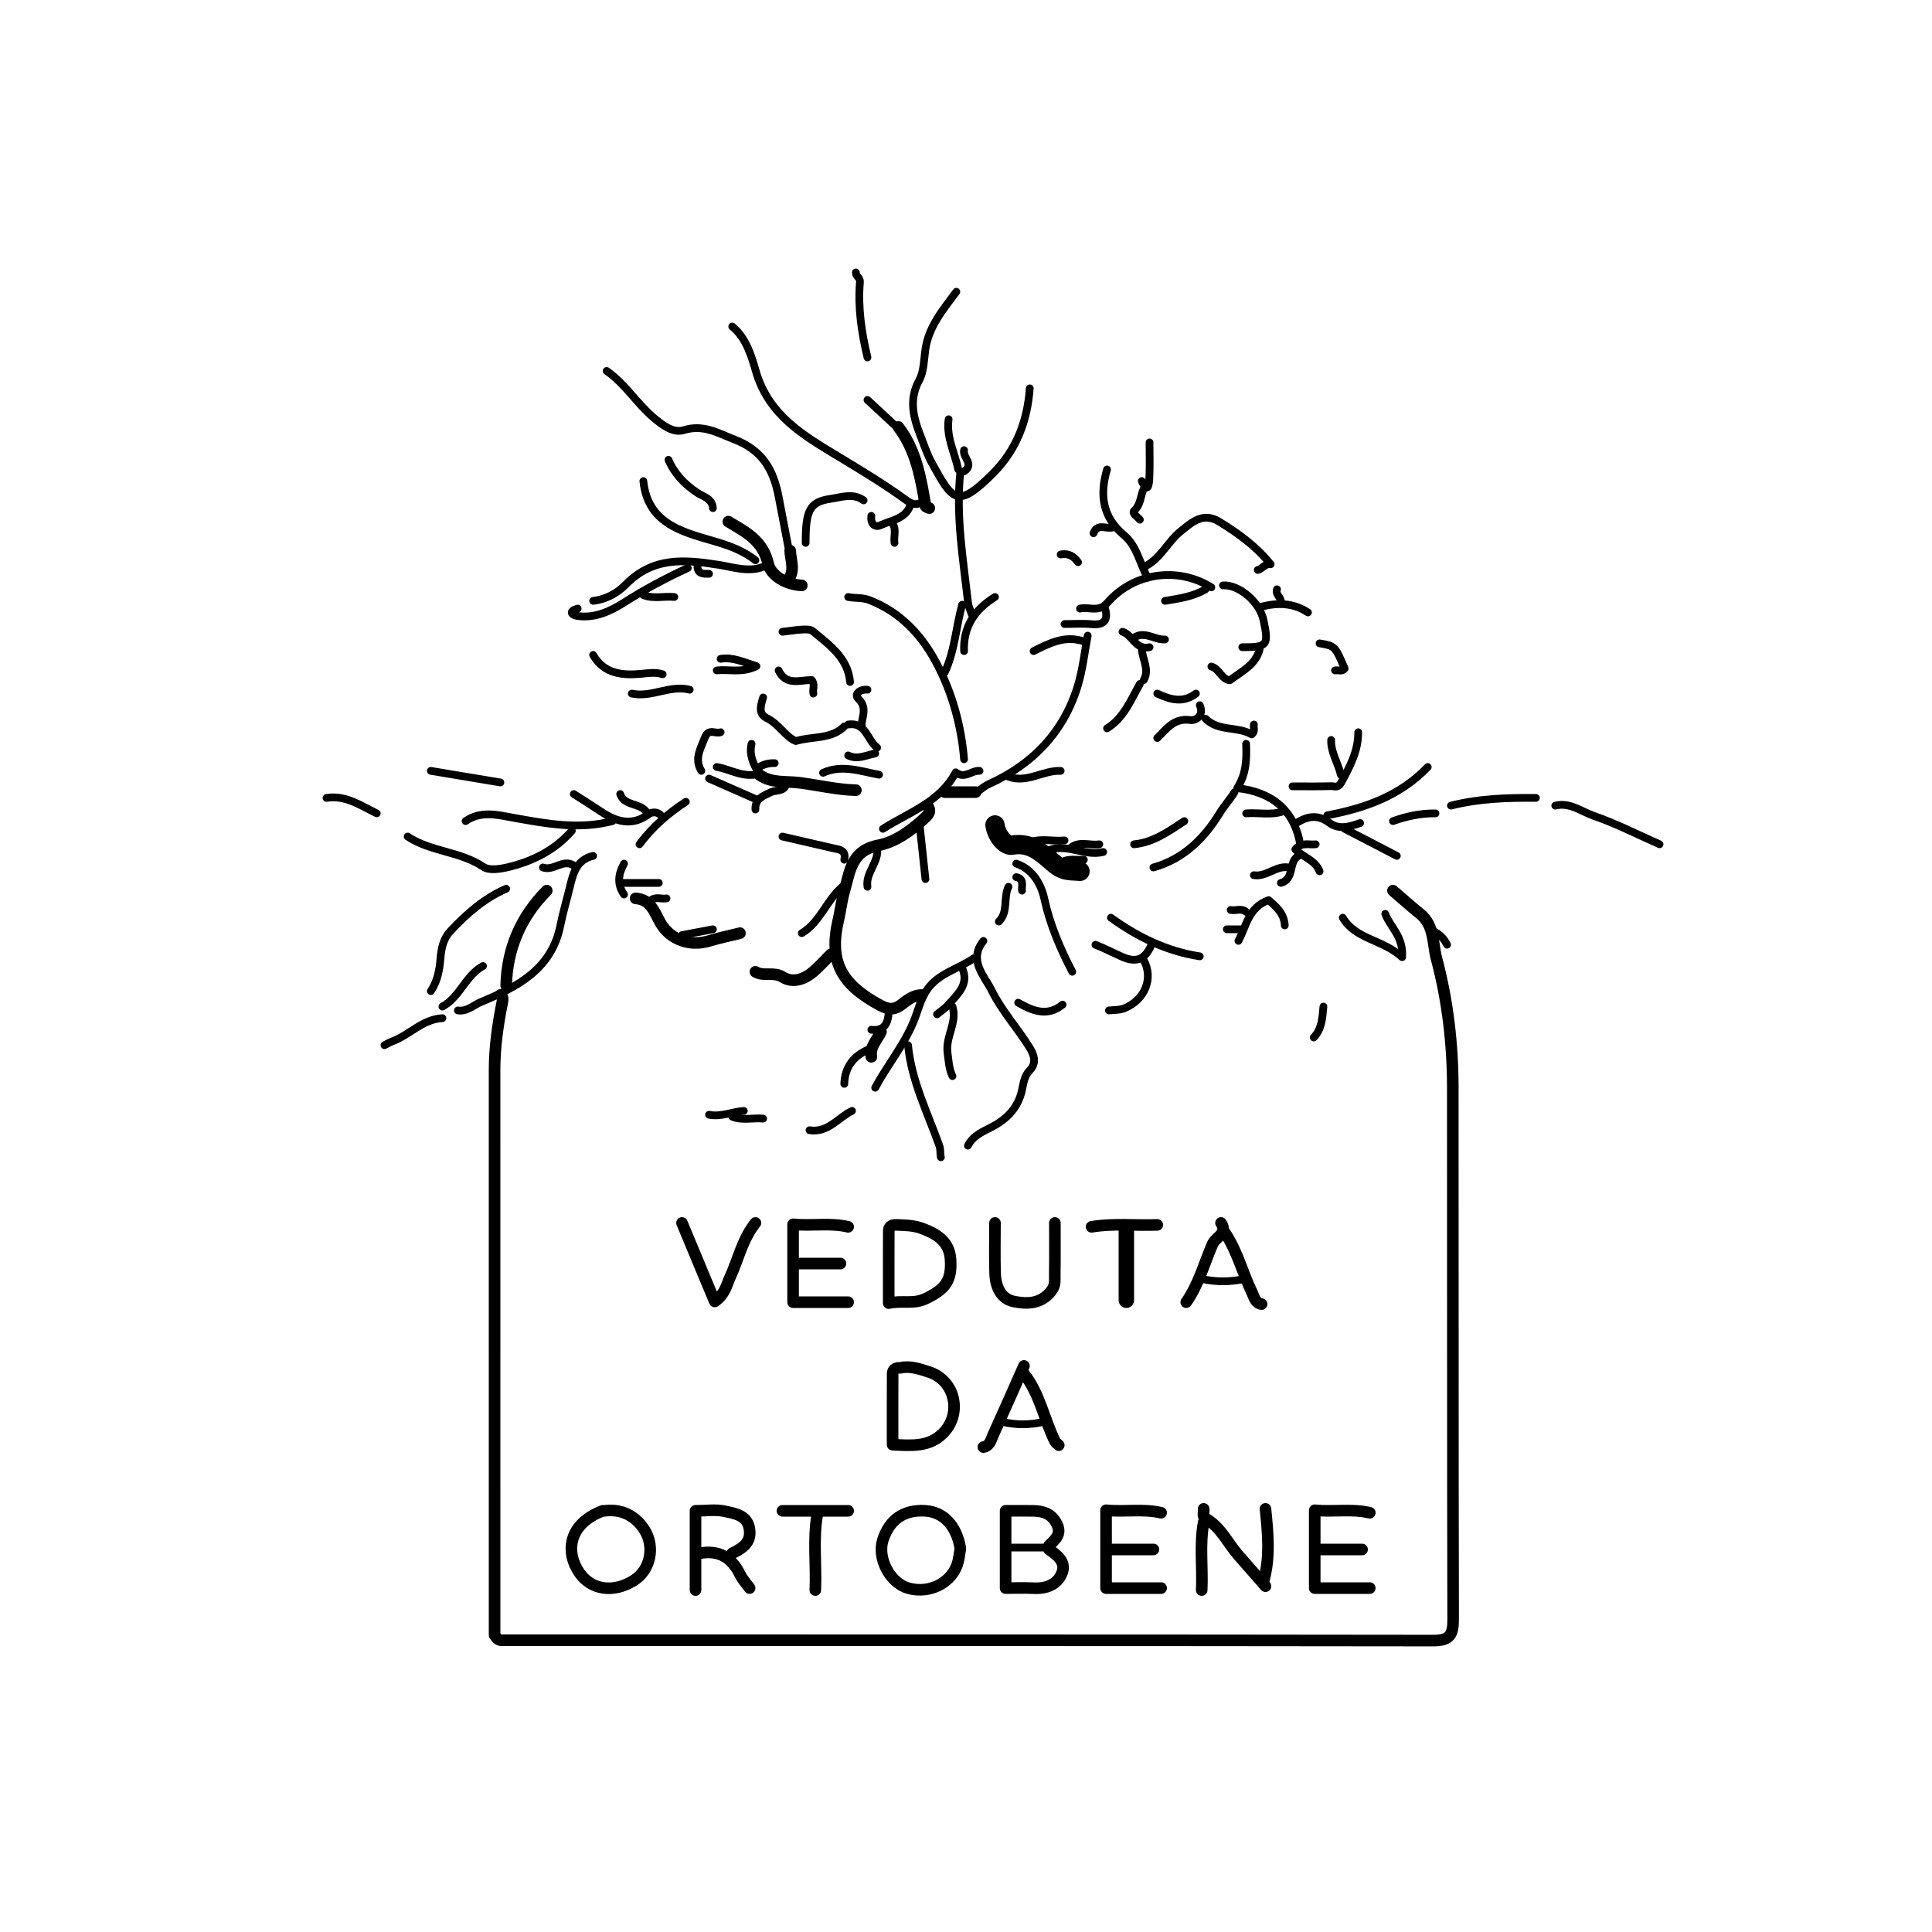 <svg version="1.1" id="Layer_1" xmlns="http://www.w3.org/2000/svg" xmlns:xlink="http://www.w3.org/1999/xlink" x="0px" y="0px"
	 width="100%" viewBox="0 0 500 500" enable-background="new 0 0 500 500" xml:space="preserve">
<path fill="none" opacity="1" stroke="#000000" stroke-linecap="round" stroke-linejoin="round" stroke-width="3"
	d="
M360.5,230.5 
	C362.833,232.5 365.115,234.565 367.512,236.485 
	C371.252,239.481 370.737,244.23 371.761,248.064 
	C374.665,258.942 375.97,270.191 375.981,281.5 
	C376.027,327.333 375.959,373.167 376.073,419 
	C376.083,422.863 375.383,424.587 371,424.581 
	C290.833,424.47 210.667,424.501 130.5,424.487 
	C129.818,424.487 129.001,424.831 128,423.149 
	C128,423.054 128,422.027 128,421 
	C128,373 128.005,325 127.994,277 
	C127.993,271.086 128.821,265.277 129.969,259.494 
	C130.096,258.856 130.322,258.003 129.5,257.5 
"/>
<path fill="none" opacity="1" stroke="#000000" stroke-linecap="round" stroke-linejoin="round" stroke-width="3"
	d="
M248.5,400.5 
	C247.474,394.793 244.173,391.308 239.5,391 
	C233.994,390.637 230.214,393.214 228.5,398.5 
	C226.961,403.246 230.278,409.625 235,411 
	C240.716,412.665 246.744,409.426 247.991,403.998 
	C248.218,403.012 248.333,402 248.5,401 
"/>
<path fill="none" opacity="1" stroke="#000000" stroke-linecap="round" stroke-linejoin="round" stroke-width="3"
	d="
M257.5,316.5 
	C257.5,320.833 257.402,325.17 257.531,329.499 
	C257.634,332.943 258.957,336.172 262.527,336.86 
	C265.881,337.506 269.472,337.483 272.091,334.07 
	C273.186,332.643 272.95,331.369 272.972,330 
	C273.046,325.501 273,321 273,316.5 
"/>
<path fill="none" opacity="1" stroke="#000000" stroke-linecap="round" stroke-linejoin="round" stroke-width="2"
	d="
M189.5,84.5 
	C193.169,87.484 194.526,92.328 195.624,96.109 
	C198.984,107.672 208.289,112.894 217.148,118.255 
	C222.859,121.711 228.565,125.138 233.966,129.047 
	C235.456,130.126 236.696,131.034 238.5,130 
"/>
<path fill="none" opacity="1" stroke="#000000" stroke-linecap="round" stroke-linejoin="round" stroke-width="2"
	d="
M204,141.5 
	C203.167,137.167 202.329,132.834 201.501,128.5 
	C200.195,121.66 197.343,116.525 190.097,113.747 
	C185.668,112.049 182.056,109.755 176.945,111.32 
	C174.143,112.177 171.294,109.918 169.019,107.977 
	C164.708,104.3 161.735,99.265 157,96 
"/>
<path fill="none" opacity="1" stroke="#000000" stroke-linecap="round" stroke-linejoin="round" stroke-width="2"
	d="
M148,215 
	C143.586,220.052 137.856,222.898 131.482,224.423 
	C129.432,224.914 126.59,225.355 125.101,224.35 
	C119.078,220.288 111.466,220.467 105.5,216.5 
"/>
<path fill="none" opacity="1" stroke="#000000" stroke-linecap="round" stroke-linejoin="round" stroke-width="2"
	d="
M254.5,243.5 
	C250.518,248.549 254.797,252.59 256.688,256.407 
	C259.268,261.614 263.311,266.076 266.42,271.05 
	C267.471,272.733 268.468,275.003 266.499,276.999 
	C265.129,278.388 264.887,280.238 264.517,282.003 
	C263.586,286.438 260.851,289.414 256.995,291.491 
	C254.549,292.809 251.85,293.771 250.5,296.5 
"/>
<path fill="none" opacity="1" stroke="#000000" stroke-linecap="round" stroke-linejoin="round" stroke-width="3"
	d="
M195.5,316.5 
	C192.18,320.631 191.109,325.806 188.968,330.486 
	C188.009,332.583 187.592,335.04 184.963,336.815 
	C182.123,329.997 179.311,323.249 176.5,316.5 
"/>
<path fill="none" opacity="1" stroke="#000000" stroke-linecap="round" stroke-linejoin="round" stroke-width="2"
	d="
M153.5,221.5 
	C149.262,222.488 148.34,225.95 147.492,229.498 
	C146.695,232.84 145.694,236.139 145.025,239.505 
	C142.76,250.909 133.774,255.447 124.432,259.336 
	C122.563,260.114 120.842,261.86 118.5,261.5 
"/>
<path fill="none" opacity="1" stroke="#000000" stroke-linecap="round" stroke-linejoin="round" stroke-width="2"
	d="
M166.5,124.5 
	C167.621,135.333 176.187,137.562 184.508,139.972 
	C188.442,141.111 192.247,142.423 195.5,145 
"/>
<path fill="none" opacity="1" stroke="#000000" stroke-linecap="round" stroke-linejoin="round" stroke-width="2"
	d="
M281.5,164.5 
	C280.667,168.833 280.207,173.28 278.929,177.478 
	C275.276,189.478 267.274,197.787 255.954,202.899 
	C254.974,203.342 254.284,203.918 253.5,204.5 
"/>
<path fill="none" opacity="1" stroke="#000000" stroke-linecap="round" stroke-linejoin="round" stroke-width="3"
	d="
M189.5,402 
	C191.998,400.748 194.363,399.388 193.997,396 
	C193.574,392.082 190.22,391.717 187.477,391.102 
	C185.244,390.601 182.81,391 180,391 
	C180,398.158 180,404.829 180,411.5 
"/>
<path fill="none" opacity="1" stroke="#000000" stroke-linecap="round" stroke-linejoin="round" stroke-width="3"
	d="
M271.5,400 
	C272.966,398.457 274.831,397.179 273.54,394.481 
	C272.272,391.831 270.123,391.065 267.5,391.01 
	C265.156,390.961 262.81,391 260.25,391 
	C260.25,397.833 260.25,404.167 260.25,411 
	C262.81,411 265.16,410.903 267.499,411.023 
	C270.855,411.196 273.729,410.071 274.887,406.958 
	C275.917,404.189 273.573,402.471 271.5,401 
"/>
<path fill="none" opacity="1" stroke="#000000" stroke-linecap="round" stroke-linejoin="round" stroke-width="2"
	d="
M131,230 
	C125.28,232.498 120.705,236.522 116.521,241.019 
	C114.733,242.941 114.205,245.439 113.997,248 
	C113.753,251.004 113.231,253.931 111.5,256.5 
"/>
<path fill="none" opacity="1" stroke="#000000" stroke-linecap="round" stroke-linejoin="round" stroke-width="2"
	d="
M178,147 
	C172.295,149.625 166.779,152.573 161.471,155.954 
	C157.88,158.241 153.938,160.035 149.51,159.428 
	C147.893,159.207 147.056,158.167 149.5,157.5 
"/>
<path fill="none" opacity="1" stroke="#000000" stroke-linecap="round" stroke-linejoin="round" stroke-width="2"
	d="
M235,270.5 
	C235.896,279.711 240.028,287.931 243.089,296.468 
	C243.48,297.556 243.255,298.513 243.5,299.5 
"/>
<path fill="none" opacity="1" stroke="#000000" stroke-linecap="round" stroke-linejoin="round" stroke-width="2"
	d="
M249.5,196.5 
	C248.765,187.719 246.422,179.258 242.348,171.581 
	C238.55,164.422 233.118,158.473 225.067,155.329 
	C223.075,154.551 221.323,154.891 219.5,154.5 
"/>
<path fill="none" opacity="1" stroke="#000000" stroke-linecap="round" stroke-linejoin="round" stroke-width="2"
	d="
M266.5,100.5 
	C265.892,108.938 263.065,116.42 256.999,122.499 
	C247.631,131.888 246.529,129.446 241.202,119.888 
	C239.978,117.692 239.075,114.965 238.102,112.46 
	C236.344,107.934 235.194,103.322 237.874,98.431 
	C239.113,96.169 239.102,93.181 239.479,90.497 
	C240.324,84.499 244.095,80.106 247.5,75.5 
"/>
<path fill="none" opacity="1" stroke="#000000" stroke-linecap="round" stroke-linejoin="round" stroke-width="2"
	d="
M198,146.5 
	C194,148.294 189.751,146.765 186.049,146.185 
	C177.055,144.777 168.974,144.06 161.858,151.361 
	C159.864,153.407 156.8,155.159 153.5,155.5 
"/>
<path fill="none" opacity="1" stroke="#000000" stroke-linecap="round" stroke-linejoin="round" stroke-width="2"
	d="
M369.5,198.5 
	C362.403,205.932 353.286,209.162 343.5,211 
"/>
<path fill="none" opacity="1" stroke="#000000" stroke-linecap="round" stroke-linejoin="round" stroke-width="3"
	d="
M354.5,391.5 
	C349.833,390.402 345.167,391.331 340.25,390.854 
	C340.25,397.833 340.25,404.167 340.25,411 
	C345.155,411 349.827,411 354.5,411 
"/>
<path fill="none" opacity="1" stroke="#000000" stroke-linecap="round" stroke-linejoin="round" stroke-width="3"
	d="
M219.5,317.5 
	C214.833,316.402 210.167,317.331 205.25,316.854 
	C205.25,323.833 205.25,330.167 205.25,337 
	C210.155,337 214.827,337 219.5,337 
"/>
<path fill="none" opacity="1" stroke="#000000" stroke-linecap="round" stroke-linejoin="round" stroke-width="3"
	d="
M300.5,391.5 
	C295.833,390.402 291.167,391.331 286.25,390.854 
	C286.25,397.833 286.25,404.167 286.25,411 
	C291.155,411 295.827,411 300.5,411 
"/>
<path fill="none" opacity="1" stroke="#000000" stroke-linecap="round" stroke-linejoin="round" stroke-width="2"
	d="
M402.5,208.5 
	C406.279,207.549 409.26,210.034 412.452,211.138 
	C418.286,213.154 423.833,216 429.5,218.5 
"/>
<path fill="none" opacity="1" stroke="#000000" stroke-linecap="round" stroke-linejoin="round" stroke-width="2"
	d="
M221.5,70.5 
	C221.413,71.502 222.654,71.818 222.552,73.004 
	C221.987,79.61 222.969,86.089 224.5,92.5 
"/>
<path fill="none" opacity="1" stroke="#000000" stroke-linecap="round" stroke-linejoin="round" stroke-width="3"
	d="
M191.5,241.5 
	C188.833,242.167 186.135,242.729 183.507,243.523 
	C178.639,244.993 173.563,243.265 171.018,238.989 
	C169.387,236.248 168.56,232.773 164.5,232.5 
"/>
<path fill="none" opacity="1" stroke="#000000" stroke-linecap="round" stroke-linejoin="round" stroke-width="2"
	d="
M252,248 
	C248.064,250.762 242.977,251.835 240.017,256.012 
	C238.188,258.591 237.53,261.835 236.337,264.643 
	C233.735,270.772 229.567,275.777 226.5,281.5 
"/>
<path fill="none" opacity="1" stroke="#000000" stroke-linecap="round" stroke-linejoin="round" stroke-width="2"
	d="
M322.5,192.5 
	C322.621,196.31 322.635,200.1 320.199,203.969 
	C329.138,204.975 334.883,209.536 336.5,218.5 
"/>
<path fill="none" opacity="1" stroke="#000000" stroke-linecap="round" stroke-linejoin="round" stroke-width="3"
	d="
M211.5,392 
	C210.369,398.475 211.301,405.003 211,411.5 
"/>
<path fill="none" opacity="1" stroke="#000000" stroke-linecap="round" stroke-linejoin="round" stroke-width="2"
	d="
M263,223.5 
	C267.348,224.96 269.477,228.963 270.258,232.553 
	C271.732,239.329 274.37,245.46 277.5,251.5 
"/>
<path fill="none" opacity="1" stroke="#000000" stroke-linecap="round" stroke-linejoin="round" stroke-width="3"
	d="
M327.5,390.5 
	C328.143,396.772 328.767,403.043 327,409.25 
"/>
<path fill="none" opacity="1" stroke="#000000" stroke-linecap="round" stroke-linejoin="round" stroke-width="2"
	d="
M153.5,169.5 
	C156.346,174.469 161.154,174.836 165.988,174.377 
	C167.893,174.196 169.667,173.9 171.5,174.5 
"/>
<path fill="none" opacity="1" stroke="#000000" stroke-linecap="round" stroke-linejoin="round" stroke-width="4"
	d="
M291.5,318 
	C291.5,324.167 291.5,330.333 291.5,336.5 
"/>
<path fill="none" opacity="1" stroke="#000000" stroke-linecap="round" stroke-linejoin="round" stroke-width="3"
	d="
M240,208.5 
	C241.231,210.114 240.04,211.044 238.998,211.998 
	C235.626,215.087 231.611,217.943 227.45,218.735 
	C220.262,220.104 219.99,225.527 218.537,230.511 
	C217.826,232.949 217.57,235.516 216.988,237.997 
	C214.435,248.875 217.688,254.747 227.882,260.22 
	C230.501,261.626 231.971,261.024 233.418,259.895 
	C235.01,258.655 236.449,257.565 238.5,257.5 
"/>
<path fill="none" opacity="1" stroke="#000000" stroke-linecap="round" stroke-linejoin="round" stroke-width="2"
	d="
M129.5,202.5 
	C123.5,201.5 117.5,200.5 111.5,199.5 
"/>
<path fill="none" opacity="1" stroke="#000000" stroke-linecap="round" stroke-linejoin="round" stroke-width="5"
	d="
M279.5,225.5 
	C277.358,225.26 275.591,225.686 273.239,223.832 
	C270.278,221.497 267.185,217.752 261.95,218.732 
	C260.203,219.059 257.868,216.259 257.5,213.5 
"/>
<path fill="none" opacity="1" stroke="#000000" stroke-linecap="round" stroke-linejoin="round" stroke-width="2"
	d="
M319.5,205 
	C318.372,206.858 316.877,208.439 315.725,210.333 
	C311.753,216.867 306.324,222.322 298.5,224.5 
"/>
<path fill="none" opacity="1" stroke="#000000" stroke-linecap="round" stroke-linejoin="round" stroke-width="3"
	d="
M232.5,110.5 
	C237.121,116.552 238.313,123.774 239.538,130.994 
	C239.574,131.211 240.167,131.333 240.5,131.5 
"/>
<path fill="none" opacity="1" stroke="#000000" stroke-linecap="round" stroke-linejoin="round" stroke-width="2"
	d="
M296,248.5 
	C298.562,253.132 296.365,258.748 290.98,260.952 
	C289.78,261.444 288.333,261.333 287,261.5 
"/>
<path fill="none" opacity="1" stroke="#000000" stroke-linecap="round" stroke-linejoin="round" stroke-width="2"
	d="
M397.5,206.5 
	C390.099,206.422 382.727,206.668 375.5,208.5 
"/>
<path fill="none" opacity="1" stroke="#000000" stroke-linecap="round" stroke-linejoin="round" stroke-width="3"
	d="
M311.5,394 
	C310.421,399.807 311.281,405.67 311,411.5 
"/>
<path fill="none" opacity="1" stroke="#000000" stroke-linecap="round" stroke-linejoin="round" stroke-width="2"
	d="
M249,156.5 
	C247.39,162.305 247.106,168.451 244.5,174 
"/>
<path fill="none" opacity="1" stroke="#000000" stroke-linecap="round" stroke-linejoin="round" stroke-width="3"
	d="
M311.5,390.5 
	C311.668,391.333 311.013,392.422 312.01,392.982 
	C315.939,395.19 317.692,399.311 320.499,402.501 
	C322.839,405.162 325.167,407.833 327.5,410.5 
"/>
<path fill="none" opacity="1" stroke="#000000" stroke-linecap="round" stroke-linejoin="round" stroke-width="3"
	d="
M194,411 
	C193.167,409.833 192.153,408.755 191.533,407.484 
	C189.352,403.013 185.962,401.042 181,402 
"/>
<path fill="none" opacity="1" stroke="#000000" stroke-linecap="round" stroke-linejoin="round" stroke-width="2"
	d="
M313.5,152 
	C304.762,146.568 293.339,148.172 286.551,156.044 
	C284.383,158.559 281.829,156.981 279.5,157.5 
"/>
<path fill="none" opacity="1" stroke="#000000" stroke-linecap="round" stroke-linejoin="round" stroke-width="2"
	d="
M248.5,122.5 
	C247.367,133.774 249.286,144.867 250.529,155.997 
	C250.644,157.021 251.167,158 251.5,159 
"/>
<path fill="none" opacity="1" stroke="#000000" stroke-linecap="round" stroke-linejoin="round" stroke-width="2"
	d="
M347.5,237.5 
	C350.893,243.178 357.761,243.064 362.875,247.719 
	C363.254,242.332 359.721,239.878 358.5,236.5 
"/>
<path fill="none" opacity="1" stroke="#000000" stroke-linecap="round" stroke-linejoin="round" stroke-width="2"
	d="
M325.5,147.5 
	C326.665,147.329 327.175,145.851 328.838,146.028 
	C325.025,141.319 320.409,137.988 315.502,134.997 
	C311.31,132.443 308.404,135.204 305.524,137.53 
	C302.219,140.2 300.432,144.432 296.5,146.5 
"/>
<path fill="none" opacity="1" stroke="#000000" stroke-linecap="round" stroke-linejoin="round" stroke-width="2"
	d="
M286.5,121.5 
	C284.562,128.077 285.28,133.825 290.949,138.561 
	C294.261,141.329 294.966,145.852 297,149.5 
"/>
<path fill="none" opacity="1" stroke="#000000" stroke-linecap="round" stroke-linejoin="round" stroke-width="2"
	d="
M218.5,222.5 
	C219.06,219.94 217.143,219.871 215.501,219.496 
	C211.165,218.507 206.833,217.5 202.5,216.5 
"/>
<path fill="none" opacity="1" stroke="#000000" stroke-linecap="round" stroke-linejoin="round" stroke-width="2"
	d="
M238,213.5 
	C238.5,218.167 239,222.833 239.5,227.5 
"/>
<path fill="none" opacity="1" stroke="#000000" stroke-linecap="round" stroke-linejoin="round" stroke-width="2"
	d="
M351.5,189.5 
	C351.534,194.364 349.336,198.422 347.092,202.55 
	C346.277,204.05 345.347,203.429 344.499,203.456 
	C341.169,203.563 337.833,203.5 334.5,203.5 
"/>
<path fill="none" opacity="1" stroke="#000000" stroke-linecap="round" stroke-linejoin="round" stroke-width="3"
	d="
M188.5,135 
	C192.919,137.68 197.41,139.789 198.814,145.928 
	C199.513,148.986 203.49,151.319 207.5,151.5 
"/>
<path fill="none" opacity="1" stroke="#000000" stroke-linecap="round" stroke-linejoin="round" stroke-width="2"
	d="
M274.5,199.5 
	C269.924,199.319 265.753,202.773 261,201 
"/>
<path fill="none" opacity="1" stroke="#000000" stroke-linecap="round" stroke-linejoin="round" stroke-width="2"
	d="
M348,214.5 
	C352.5,216.833 357,219.167 361.5,221.5 
"/>
<path fill="none" opacity="1" stroke="#000000" stroke-linecap="round" stroke-linejoin="round" stroke-width="2"
	d="
M306.5,212.5 
	C302.463,215.141 298.532,218.014 293.5,218.5 
"/>
<path fill="none" opacity="1" stroke="#000000" stroke-linecap="round" stroke-linejoin="round" stroke-width="2"
	d="
M280.5,166 
	C275.687,164.341 271.598,166.445 267.5,168.5 
"/>
<path fill="none" opacity="1" stroke="#000000" stroke-linecap="round" stroke-linejoin="round" stroke-width="3"
	d="
M265,355.5 
	C269.087,360.684 270.191,367.232 273.018,372.991 
	C273.214,373.392 273.667,373.667 274,374 
"/>
<path fill="none" opacity="1" stroke="#000000" stroke-linecap="round" stroke-linejoin="round" stroke-width="2"
	d="
M97.5,210.5 
	C93.371,208.504 89.487,205.709 84.5,206.5 
"/>
<path fill="none" opacity="1" stroke="#000000" stroke-linecap="round" stroke-linejoin="round" stroke-width="3"
	d="
M141.5,230.5 
	C134.777,237.285 131.264,245.447 131,255 
"/>
<path fill="none" opacity="1" stroke="#000000" stroke-linecap="round" stroke-linejoin="round" stroke-width="2"
	d="
M218,229.5 
	C213.889,232.965 212.297,238.635 207.5,241.5 
"/>
<path fill="none" opacity="1" stroke="#000000" stroke-linecap="round" stroke-linejoin="round" stroke-width="2"
	d="
M114.5,263.5 
	C109.367,263.768 105.994,267.845 101.504,269.511 
	C100.809,269.768 100.167,270.167 99.5,270.5 
"/>
<path fill="none" opacity="1" stroke="#000000" stroke-linecap="round" stroke-linejoin="round" stroke-width="3"
	d="
M316,316.5 
	C317.828,319.24 314.575,320.198 313.826,321.925 
	C311.636,326.975 310.221,332.414 307,337 
"/>
<path fill="none" opacity="1" stroke="#000000" stroke-linecap="round" stroke-linejoin="round" stroke-width="3"
	d="
M265,353.5 
	C262.333,359.5 259.696,365.513 256.975,371.489 
	C256.437,372.669 256.191,374.214 254.5,374.5 
"/>
<path fill="none" opacity="1" stroke="#000000" stroke-linecap="round" stroke-linejoin="round" stroke-width="2"
	d="
M287.5,237.5 
	C294.436,242.514 301.955,246.187 310.5,247.5 
"/>
<path fill="none" opacity="1" stroke="#000000" stroke-linecap="round" stroke-linejoin="round" stroke-width="2"
	d="
M218.5,188 
	C215.173,191.352 210.437,190.477 205.961,191.783 
	C203.292,190.722 201.649,187.451 198.551,185.898 
	C196.523,184.882 196.557,183.431 197.5,180.5 
"/>
<path fill="none" opacity="1" stroke="#000000" stroke-linecap="round" stroke-linejoin="round" stroke-width="2"
	d="
M295,177 
	C292.633,181.178 290.864,185.798 286.5,188.5 
"/>
<path fill="none" opacity="1" stroke="#000000" stroke-linecap="round" stroke-linejoin="round" stroke-width="2"
	d="
M283.5,244.5 
	C285.869,245.417 288.123,246.617 290.44,247.635 
	C294.457,249.402 296.486,247.966 298,244.5 
"/>
<path fill="none" opacity="1" stroke="#000000" stroke-linecap="round" stroke-linejoin="round" stroke-width="3"
	d="
M317,319 
	C320.204,323.773 321.552,329.386 324.021,334.49 
	C324.588,335.661 324.809,337.214 326.5,337.5 
"/>
<path fill="none" opacity="1" stroke="#000000" stroke-linecap="round" stroke-linejoin="round" stroke-width="3"
	d="
M352.5,401 
	C348.667,401 344.833,401 341,401 
"/>
<path fill="none" opacity="1" stroke="#000000" stroke-linecap="round" stroke-linejoin="round" stroke-width="2"
	d="
M263.5,259.5 
	C267.249,261.613 271.019,263.219 275,260 
"/>
<path fill="none" opacity="1" stroke="#000000" stroke-linecap="round" stroke-linejoin="round" stroke-width="3"
	d="
M298.5,401 
	C294.667,401 290.833,401 287,401 
"/>
<path fill="none" opacity="1" stroke="#000000" stroke-linecap="round" stroke-linejoin="round" stroke-width="3"
	d="
M217.5,327 
	C213.667,327 209.833,327 206,327 
"/>
<path fill="none" opacity="1" stroke="#000000" stroke-linecap="round" stroke-linejoin="round" stroke-width="3"
	d="
M196.5,200.5 
	C199.69,202.796 203.425,202.118 206.989,202.586 
	C211.824,203.221 216.593,204.366 221.5,204.5 
"/>
<path fill="none" opacity="1" stroke="#000000" stroke-linecap="round" stroke-linejoin="round" stroke-width="2"
	d="
M120.5,212.5 
	C124.47,209.714 128.954,210.93 132.972,211.654 
	C141.496,213.188 149.898,214.758 158.5,212.5 
"/>
<path fill="none" opacity="1" stroke="#000000" stroke-linecap="round" stroke-linejoin="round" stroke-width="2"
	d="
M311,331 
	C314.667,331.8 318.333,331.8 322,331 
"/>
<path fill="none" opacity="1" stroke="#000000" stroke-linecap="round" stroke-linejoin="round" stroke-width="2"
	d="
M194.5,192.5 
	C193.87,195.226 194.821,197.636 196.479,200.247 
	C192.227,201.412 188.996,199.031 185.5,198.5 
"/>
<path fill="none" opacity="1" stroke="#000000" stroke-linecap="round" stroke-linejoin="round" stroke-width="2"
	d="
M125,250 
	C120.464,252.464 119.042,258.042 114.5,260.5 
"/>
<path fill="none" opacity="1" stroke="#000000" stroke-linecap="round" stroke-linejoin="round" stroke-width="2"
	d="
M312,152.5 
	C308.763,154.421 305.117,154.91 301.5,155.5 
"/>
<path fill="none" opacity="1" stroke="#000000" stroke-linecap="round" stroke-linejoin="round" stroke-width="2"
	d="
M321.5,167.5 
	C328.034,167.5 328.381,167.059 327,160.5 
	C326.013,155.812 320.694,151.253 316.5,151.5 
"/>
<path fill="none" opacity="1" stroke="#000000" stroke-linecap="round" stroke-linejoin="round" stroke-width="2"
	d="
M183.5,201.5 
	C187.667,203.333 191.833,205.167 196,207 
"/>
<path fill="none" opacity="1" stroke="#000000" stroke-linecap="round" stroke-linejoin="round" stroke-width="2"
	d="
M259.5,368 
	C263,368.828 266.5,368.784 270,368 
"/>
<path fill="none" opacity="1" stroke="#000000" stroke-linecap="round" stroke-linejoin="round" stroke-width="2"
	d="
M170.5,228.5 
	C167.167,228.5 163.833,228.5 160.5,228.5 
"/>
<path fill="none" opacity="1" stroke="#000000" stroke-linecap="round" stroke-linejoin="round" stroke-width="2"
	d="
M227,219.5 
	C227.528,223.174 223.946,225.82 224.5,229.5 
"/>
<path fill="none" opacity="1" stroke="#000000" stroke-linecap="round" stroke-linejoin="round" stroke-width="2"
	d="
M148.5,205.5 
	C150.833,207 153.189,208.466 155.495,210.007 
	C159.576,212.735 163.639,213.942 168.065,210.585 
	C168.573,210.2 170.146,209.956 171,211 
"/>
<path fill="none" opacity="1" stroke="#000000" stroke-linecap="round" stroke-linejoin="round" stroke-width="2"
	d="
M326,168 
	C324.998,172.071 321.397,173.706 318.273,176.061 
	C316.121,175.852 315.584,173.07 313.5,172.5 
"/>
<path fill="none" opacity="1" stroke="#000000" stroke-linecap="round" stroke-linejoin="round" stroke-width="2"
	d="
M261,229.5 
	C259.604,232.344 261.032,235.972 258.5,238.5 
"/>
<path fill="none" opacity="1" stroke="#000000" stroke-linecap="round" stroke-linejoin="round" stroke-width="3"
	d="
M215,247 
	C213.5,248.5 212.086,250.101 210.48,251.476 
	C208.155,253.466 205.188,254.499 202.58,252.871 
	C200.208,251.391 197.66,252.807 195.5,251.5 
"/>
<path fill="none" opacity="1" stroke="#000000" stroke-linecap="round" stroke-linejoin="round" stroke-width="2"
	d="
M201.5,173.5 
	C203.399,177.51 206.913,176.031 210.028,175.977 
	C211.024,177.044 210.257,178.344 210.5,179.5 
"/>
<path fill="none" opacity="1" stroke="#000000" stroke-linecap="round" stroke-linejoin="round" stroke-width="2"
	d="
M224.5,178.5 
	C222.628,178.295 220.894,179.635 222.146,180.85 
	C224.675,183.303 222.904,185.633 223,188 
"/>
<path fill="none" opacity="1" stroke="#000000" stroke-linecap="round" stroke-linejoin="round" stroke-width="2"
	d="
M249,250.5 
	C250.919,254.804 247.794,257.273 245.474,259.977 
	C244.638,260.952 243.5,261.667 242.5,262.5 
"/>
<path fill="none" opacity="1" stroke="#000000" stroke-linecap="round" stroke-linejoin="round" stroke-width="2"
	d="
M332,210 
	C328.88,211.052 325.662,210.245 322.5,210.5 
"/>
<path fill="none" opacity="1" stroke="#000000" stroke-linecap="round" stroke-linejoin="round" stroke-width="2"
	d="
M223.5,129.5 
	C220.773,127.519 217.779,128.687 215.012,129.086 
	C209.549,129.873 208.5,131.987 208.5,140.5 
"/>
<path fill="none" opacity="1" stroke="#000000" stroke-linecap="round" stroke-linejoin="round" stroke-width="2"
	d="
M261,400.5 
	C264.167,400.5 267.333,400.5 270.5,400.5 
"/>
<path fill="none" opacity="1" stroke="#000000" stroke-linecap="round" stroke-linejoin="round" stroke-width="2"
	d="
M344.5,191.5 
	C344.4,194.759 346.296,197.464 347,200.5 
"/>
<path fill="none" opacity="1" stroke="#000000" stroke-linecap="round" stroke-linejoin="round" stroke-width="3"
	d="
M299.5,317 
	C293.835,317.207 288.144,316.554 282.5,317.5 
"/>
<path fill="none" opacity="1" stroke="#000000" stroke-linecap="round" stroke-linejoin="round" stroke-width="2"
	d="
M213,200 
	C217.915,197.793 222.691,199.618 227.5,200.5 
"/>
<path fill="none" opacity="1" stroke="#000000" stroke-linecap="round" stroke-linejoin="round" stroke-width="2"
	d="
M333.5,224.5 
	C330.227,223.937 327.762,227.012 324.5,226.5 
"/>
<path fill="none" opacity="1" stroke="#000000" stroke-linecap="round" stroke-linejoin="round" stroke-width="2"
	d="
M192.5,287.5 
	C189.487,287.714 186.605,289.111 183.5,288.5 
"/>
<path fill="none" opacity="1" stroke="#000000" stroke-linecap="round" stroke-linejoin="round" stroke-width="2"
	d="
M186.5,170.5 
	C189.607,170.003 192.29,171.311 195.772,172.407 
	C191.983,174.252 188.665,173.15 185.5,173.5 
"/>
<path fill="none" opacity="1" stroke="#000000" stroke-linecap="round" stroke-linejoin="round" stroke-width="2"
	d="
M178.5,178.5 
	C173.39,177.177 168.596,180.609 163.5,179.5 
"/>
<path fill="none" opacity="1" stroke="#000000" stroke-linecap="round" stroke-linejoin="round" stroke-width="2"
	d="
M332.5,239.5 
	C332.361,236.391 330.256,234.643 328.328,232.957 
	C323.092,234.78 322.565,239.689 320.5,243.5 
"/>
<path fill="none" opacity="1" stroke="#000000" stroke-linecap="round" stroke-linejoin="round" stroke-width="3"
	d="
M219.5,391 
	C213.833,391 208.167,391 202.5,391 
"/>
<path fill="none" opacity="1" stroke="#000000" stroke-linecap="round" stroke-linejoin="round" stroke-width="2"
	d="
M275.5,217.5 
	C272.509,217.824 269.445,216.846 266.5,218 
"/>
<path fill="none" opacity="1" stroke="#000000" stroke-linecap="round" stroke-linejoin="round" stroke-width="2"
	d="
M253.5,199.5 
	C251.47,199.309 249.657,201.715 247.345,199.877 
	C243.273,207.593 235.243,210.204 228.5,214.5 
"/>
<path fill="none" opacity="1" stroke="#000000" stroke-linecap="round" stroke-linejoin="round" stroke-width="2"
	d="
M296,126.5 
	C295.108,128.307 295.306,130.483 293.588,132.094 
	C292.757,132.873 294.418,133.716 295,134.5 
"/>
<path fill="none" opacity="1" stroke="#000000" stroke-linecap="round" stroke-linejoin="round" stroke-width="2"
	d="
M342.5,260.5 
	C342.229,263.342 342.138,266.241 340,268.5 
"/>
<path fill="none" opacity="1" stroke="#000000" stroke-linecap="round" stroke-linejoin="round" stroke-width="2"
	d="
M220,176.5 
	C219.451,170.158 214.444,166.792 210.262,163.284 
	C209.253,162.438 205.16,163.225 202.5,163.5 
"/>
<path fill="none" opacity="1" stroke="#000000" stroke-linecap="round" stroke-linejoin="round" stroke-width="3"
	d="
M252.5,205 
	C249.833,205 247.167,205 244.5,205 
"/>
<path fill="none" opacity="1" stroke="#000000" stroke-linecap="round" stroke-linejoin="round" stroke-width="2"
	d="
M174.5,154.5 
	C171.84,154.225 169.111,155.063 166.5,154 
"/>
<path fill="none" opacity="1" stroke="#000000" stroke-linecap="round" stroke-linejoin="round" stroke-width="2"
	d="
M160.5,205.5 
	C161.643,208.833 166.036,207.617 167.5,210.5 
"/>
<path fill="none" opacity="1" stroke="#000000" stroke-linecap="round" stroke-linejoin="round" stroke-width="2"
	d="
M186.5,189.5 
	C185.184,190.045 183.394,188.313 182.38,190.954 
	C181.273,193.837 179.647,196.409 181.5,199.5 
"/>
<path fill="none" opacity="1" stroke="#000000" stroke-linecap="round" stroke-linejoin="round" stroke-width="2"
	d="
M271.5,220 
	C276.235,218.252 280.785,221.676 285.5,220.5 
"/>
<path fill="none" opacity="1" stroke="#000000" stroke-linecap="round" stroke-linejoin="round" stroke-width="2"
	d="
M197.5,289.5 
	C194.84,289.225 192.111,290.063 189.5,289 
"/>
<path fill="none" opacity="1" stroke="#000000" stroke-linecap="round" stroke-linejoin="round" stroke-width="2"
	d="
M148.5,224 
	C145.709,222.174 143.24,225.502 140.5,224.5 
"/>
<path fill="none" opacity="1" stroke="#000000" stroke-linecap="round" stroke-linejoin="round" stroke-width="2"
	d="
M173,119 
	C174.562,122.661 177.179,125.354 180.474,127.54 
	C182.03,128.572 184.329,129.005 184.5,131.5 
"/>
<path fill="none" opacity="1" stroke="#000000" stroke-linecap="round" stroke-linejoin="round" stroke-width="2"
	d="
M184.5,240.5 
	C181.833,241 179.167,241.5 176.5,242 
"/>
<path fill="none" opacity="1" stroke="#000000" stroke-linecap="round" stroke-linejoin="round" stroke-width="2"
	d="
M245.5,108.5 
	C244.844,113.12 247.095,117.18 248,121.5 
"/>
<path fill="none" opacity="1" stroke="#000000" stroke-linecap="round" stroke-linejoin="round" stroke-width="2"
	d="
M295.5,168 
	C295.644,170.668 297.562,173.225 296,176 
"/>
<path fill="none" opacity="1" stroke="#000000" stroke-linecap="round" stroke-linejoin="round" stroke-width="2"
	d="
M246.5,260.5 
	C247.813,264.637 244.63,268.261 245.231,272.538 
	C245.519,274.586 245.576,276.598 246.5,278.5 
"/>
<path fill="none" opacity="1" stroke="#000000" stroke-linecap="round" stroke-linejoin="round" stroke-width="2"
	d="
M203.5,203 
	C202.809,204.951 200.862,204.385 199.511,205.023 
	C197.575,205.936 195.357,206.688 195.5,209.5 
"/>
<path fill="none" opacity="1" stroke="#000000" stroke-linecap="round" stroke-linejoin="round" stroke-width="2"
	d="
M371.5,210.5 
	C367.703,210.448 364.059,211.243 360.5,212.5 
"/>
<path fill="none" opacity="1" stroke="#000000" stroke-linecap="round" stroke-linejoin="round" stroke-width="2"
	d="
M286,157.5 
	C286.865,160.611 285.7,161.82 282.497,161.539 
	C280.181,161.337 277.833,161.5 275.5,161.5 
"/>
<path fill="none" opacity="1" stroke="#000000" stroke-linecap="round" stroke-linejoin="round" stroke-width="3"
	d="
M204.5,142.5 
	C204.592,145.017 205.849,147.612 204,150 
"/>
<path fill="none" opacity="1" stroke="#000000" stroke-linecap="round" stroke-linejoin="round" stroke-width="2"
	d="
M335.5,213 
	C338.333,211.236 341.039,210.677 344.04,212.947 
	C346.512,214.817 349.333,213.936 352,213 
"/>
<path fill="none" opacity="1" stroke="#000000" stroke-linecap="round" stroke-linejoin="round" stroke-width="2"
	d="
M177.5,207.5 
	C172.891,210.503 168.783,214.051 165.5,218.5 
"/>
<path fill="none" opacity="1" stroke="#000000" stroke-linecap="round" stroke-linejoin="round" stroke-width="2"
	d="
M284.5,218.5 
	C282.011,218.917 279.276,217.486 277,219.5 
"/>
<path fill="none" opacity="1" stroke="#000000" stroke-linecap="round" stroke-linejoin="round" stroke-width="2"
	d="
M310.5,182.5 
	C311.628,185.059 309.69,186.57 308.021,186.343 
	C303.774,185.765 301.903,188.687 299.5,191 
"/>
<path fill="none" opacity="1" stroke="#000000" stroke-linecap="round" stroke-linejoin="round" stroke-width="2"
	d="
M219.5,195.5 
	C221.932,196.712 224.184,195.416 226.5,195 
"/>
<path fill="none" opacity="1" stroke="#000000" stroke-linecap="round" stroke-linejoin="round" stroke-width="2"
	d="
M257.5,154.5 
	C252.287,157.712 249.255,162.17 249.5,168.5 
"/>
<path fill="none" opacity="1" stroke="#000000" stroke-linecap="round" stroke-linejoin="round" stroke-width="2"
	d="
M224.5,103.5 
	C226.833,105.667 229.167,107.833 231.5,110 
"/>
<path fill="none" opacity="1" stroke="#000000" stroke-linecap="round" stroke-linejoin="round" stroke-width="2"
	d="
M297.5,114.5 
	C297.5,117.667 297.611,120.839 297.439,123.997 
	C297.38,125.085 297.103,128.079 295.5,124.5 
"/>
<path fill="none" opacity="1" stroke="#000000" stroke-linecap="round" stroke-linejoin="round" stroke-width="2"
	d="
M220.5,287.5 
	C216.869,289.245 214.269,293.258 209.5,292.5 
"/>
<path fill="none" opacity="1" stroke="#000000" stroke-linecap="round" stroke-linejoin="round" stroke-width="2"
	d="
M341.5,166.5 
	C345.485,167.171 345.485,167.171 348.001,173.005 
	C347.317,173.917 346.334,173.337 345.5,173.5 
"/>
<path fill="none" opacity="1" stroke="#000000" stroke-linecap="round" stroke-linejoin="round" stroke-width="2"
	d="
M326.5,157 
	C330.697,155.925 334.747,156.021 338.5,158.5 
"/>
<path fill="none" opacity="1" stroke="#000000" stroke-linecap="round" stroke-linejoin="round" stroke-width="2"
	d="
M312,186 
	C315.322,189.366 320.254,187.905 323.932,190.061 
	C324.917,189.317 324.337,188.334 324.5,187.5 
"/>
<path fill="none" opacity="1" stroke="#000000" stroke-linecap="round" stroke-linejoin="round" stroke-width="2"
	d="
M280.5,222.5 
	C278.661,222.608 276.772,222.157 275,223 
"/>
<path fill="none" opacity="1" stroke="#000000" stroke-linecap="round" stroke-linejoin="round" stroke-width="2"
	d="
M341.5,225.5 
	C340.41,222.59 337.175,221.825 335.224,219.807 
	C336.901,217.836 338.812,218.725 340.5,218.5 
"/>
<path fill="none" opacity="1" stroke="#000000" stroke-linecap="round" stroke-linejoin="round" stroke-width="2"
	d="
M249.5,116.5 
	C249.057,118.333 252.255,120.167 249.5,122 
"/>
<path fill="none" opacity="1" stroke="#000000" stroke-linecap="round" stroke-linejoin="round" stroke-width="2"
	d="
M235.5,131 
	C234.137,134.373 230.642,134.625 227.953,135.9 
	C226.293,136.687 225.252,135.415 225.5,133.5 
"/>
<path fill="none" opacity="1" stroke="#000000" stroke-linecap="round" stroke-linejoin="round" stroke-width="2"
	d="
M288,136.5 
	C286.338,137.017 284.003,135.289 283,138 
"/>
<path fill="none" opacity="1" stroke="#000000" stroke-linecap="round" stroke-linejoin="round" stroke-width="2"
	d="
M225,271.5 
	C220.989,273.168 218.654,276.046 218.5,280.5 
"/>
<path fill="none" opacity="1" stroke="#000000" stroke-linecap="round" stroke-linejoin="round" stroke-width="2"
	d="
M231,135.5 
	C232.059,137.077 231.23,138.844 231.5,140.5 
"/>
<path fill="none" opacity="1" stroke="#000000" stroke-linecap="round" stroke-linejoin="round" stroke-width="2"
	d="
M219.5,187.5 
	C224.151,186.811 224.437,191.578 227,193.5 
"/>
<path fill="none" opacity="1" stroke="#000000" stroke-linecap="round" stroke-linejoin="round" stroke-width="2"
	d="
M161.5,223.5 
	C160.03,226.167 159.62,228.833 161.5,231.5 
"/>
<path fill="none" opacity="1" stroke="#000000" stroke-linecap="round" stroke-linejoin="round" stroke-width="2"
	d="
M279,145.5 
	C277.899,143.936 276.473,143.103 274.5,143.5 
"/>
<path fill="none" opacity="1" stroke="#000000" stroke-linecap="round" stroke-linejoin="round" stroke-width="3"
	d="
M228,267 
	C227.047,269.121 225.058,270.843 225.5,273.5 
"/>
<path fill="none" opacity="1" stroke="#000000" stroke-linecap="round" stroke-linejoin="round" stroke-width="2"
	d="
M172.5,232.5 
	C171.179,232.768 169.722,231.942 168.5,233 
"/>
<path fill="none" opacity="1" stroke="#000000" stroke-linecap="round" stroke-linejoin="round" stroke-width="2"
	d="
M336,221.5 
	C333.356,223.098 335.094,227.513 331.5,228.5 
"/>
<path fill="none" opacity="1" stroke="#000000" stroke-linecap="round" stroke-linejoin="round" stroke-width="2"
	d="
M322.5,236 
	C321.278,234.942 319.821,235.768 318.5,235.5 
"/>
<path fill="none" opacity="1" stroke="#000000" stroke-linecap="round" stroke-linejoin="round" stroke-width="2"
	d="
M263,227 
	C265.172,227.45 264.331,229.191 264.5,230.5 
"/>
<path fill="none" opacity="1" stroke="#000000" stroke-linecap="round" stroke-linejoin="round" stroke-width="2"
	d="
M200.5,197.5 
	C199.073,197.459 197.729,197.751 196.5,198.5 
"/>
<path fill="none" opacity="1" stroke="#000000" stroke-linecap="round" stroke-linejoin="round" stroke-width="2"
	d="
M371,241 
	C372.572,241.761 373.739,242.928 374.5,244.5 
"/>
<path fill="none" opacity="1" stroke="#000000" stroke-linecap="round" stroke-linejoin="round" stroke-width="2"
	d="
M180.5,146.5 
	C180.52,148.636 182.059,148.494 183.5,148.5 
"/>
<path fill="none" opacity="1" stroke="#000000" stroke-linecap="round" stroke-linejoin="round" stroke-width="2"
	d="
M293.5,165 
	C296.289,163.205 298.813,165.658 301.5,165.5 
"/>
<path fill="none" opacity="1" stroke="#000000" stroke-linecap="round" stroke-linejoin="round" stroke-width="2"
	d="
M309.5,179.5 
	C306.167,182.039 302.833,181.064 299.5,179.5 
"/>
<path fill="none" opacity="1" stroke="#000000" stroke-linecap="round" stroke-linejoin="round" stroke-width="2"
	d="
M321,240.5 
	C319.833,240.5 318.667,240.5 317.5,240.5 
"/>
<path fill="none" opacity="1" stroke="#000000" stroke-linecap="round" stroke-linejoin="round" stroke-width="2"
	d="
M330.5,152.5 
	C329.951,153.919 331.727,154.673 331.5,156 
"/>
<path fill="none" opacity="1" stroke="#000000" stroke-linecap="round" stroke-linejoin="round" stroke-width="2"
	d="
M230,262 
	C229.807,264.807 228.899,266.899 225.5,266.5 
"/>
<path fill="none" opacity="1" stroke="#000000" stroke-linecap="round" stroke-linejoin="round" stroke-width="2"
	d="
M290.5,163.5 
	C293.133,164.309 293.922,168.345 297.5,167.5 
"/>
<path fill="none" opacity="1" stroke="#000000" stroke-linecap="round" stroke-linejoin="round" stroke-width="3"
	d="
M156,391 
	C146.924,394.445 146.335,401.813 149.947,407.036 
	C153.011,411.466 158.683,412.363 164.018,409.028 
	C168.41,406.283 169.472,400.319 166.878,396.074 
	C164.701,392.512 161.08,390.398 156.5,391 
"/>
<path fill="none" opacity="1" stroke="#000000" stroke-linecap="round" stroke-linejoin="round" stroke-width="3"
	d="
M231.5,317 
	C230.597,317.097 230.017,317.597 230.013,318.5 
	C229.988,324.505 230,330.509 230,337.248 
	C233.508,336.485 236.399,337.603 239.547,336.097 
	C244.623,333.668 246.346,331.477 246,326 
	C245.739,321.874 243.312,319.625 238.539,317.892 
	C236.313,317.083 234.203,317.098 232,317 
"/>
<path fill="none" opacity="1" stroke="#000000" stroke-linecap="round" stroke-linejoin="round" stroke-width="3"
	d="
M232.5,354 
	C231.597,354.097 231.017,354.597 231.013,355.5 
	C230.988,361.505 231,367.509 231,373.879 
	C235.958,374.124 240.404,374.522 243.99,370.99 
	C249.098,365.959 247.263,357.285 240.472,355.086 
	C238.132,354.328 235.624,353.402 233,354 
"/>
</svg>